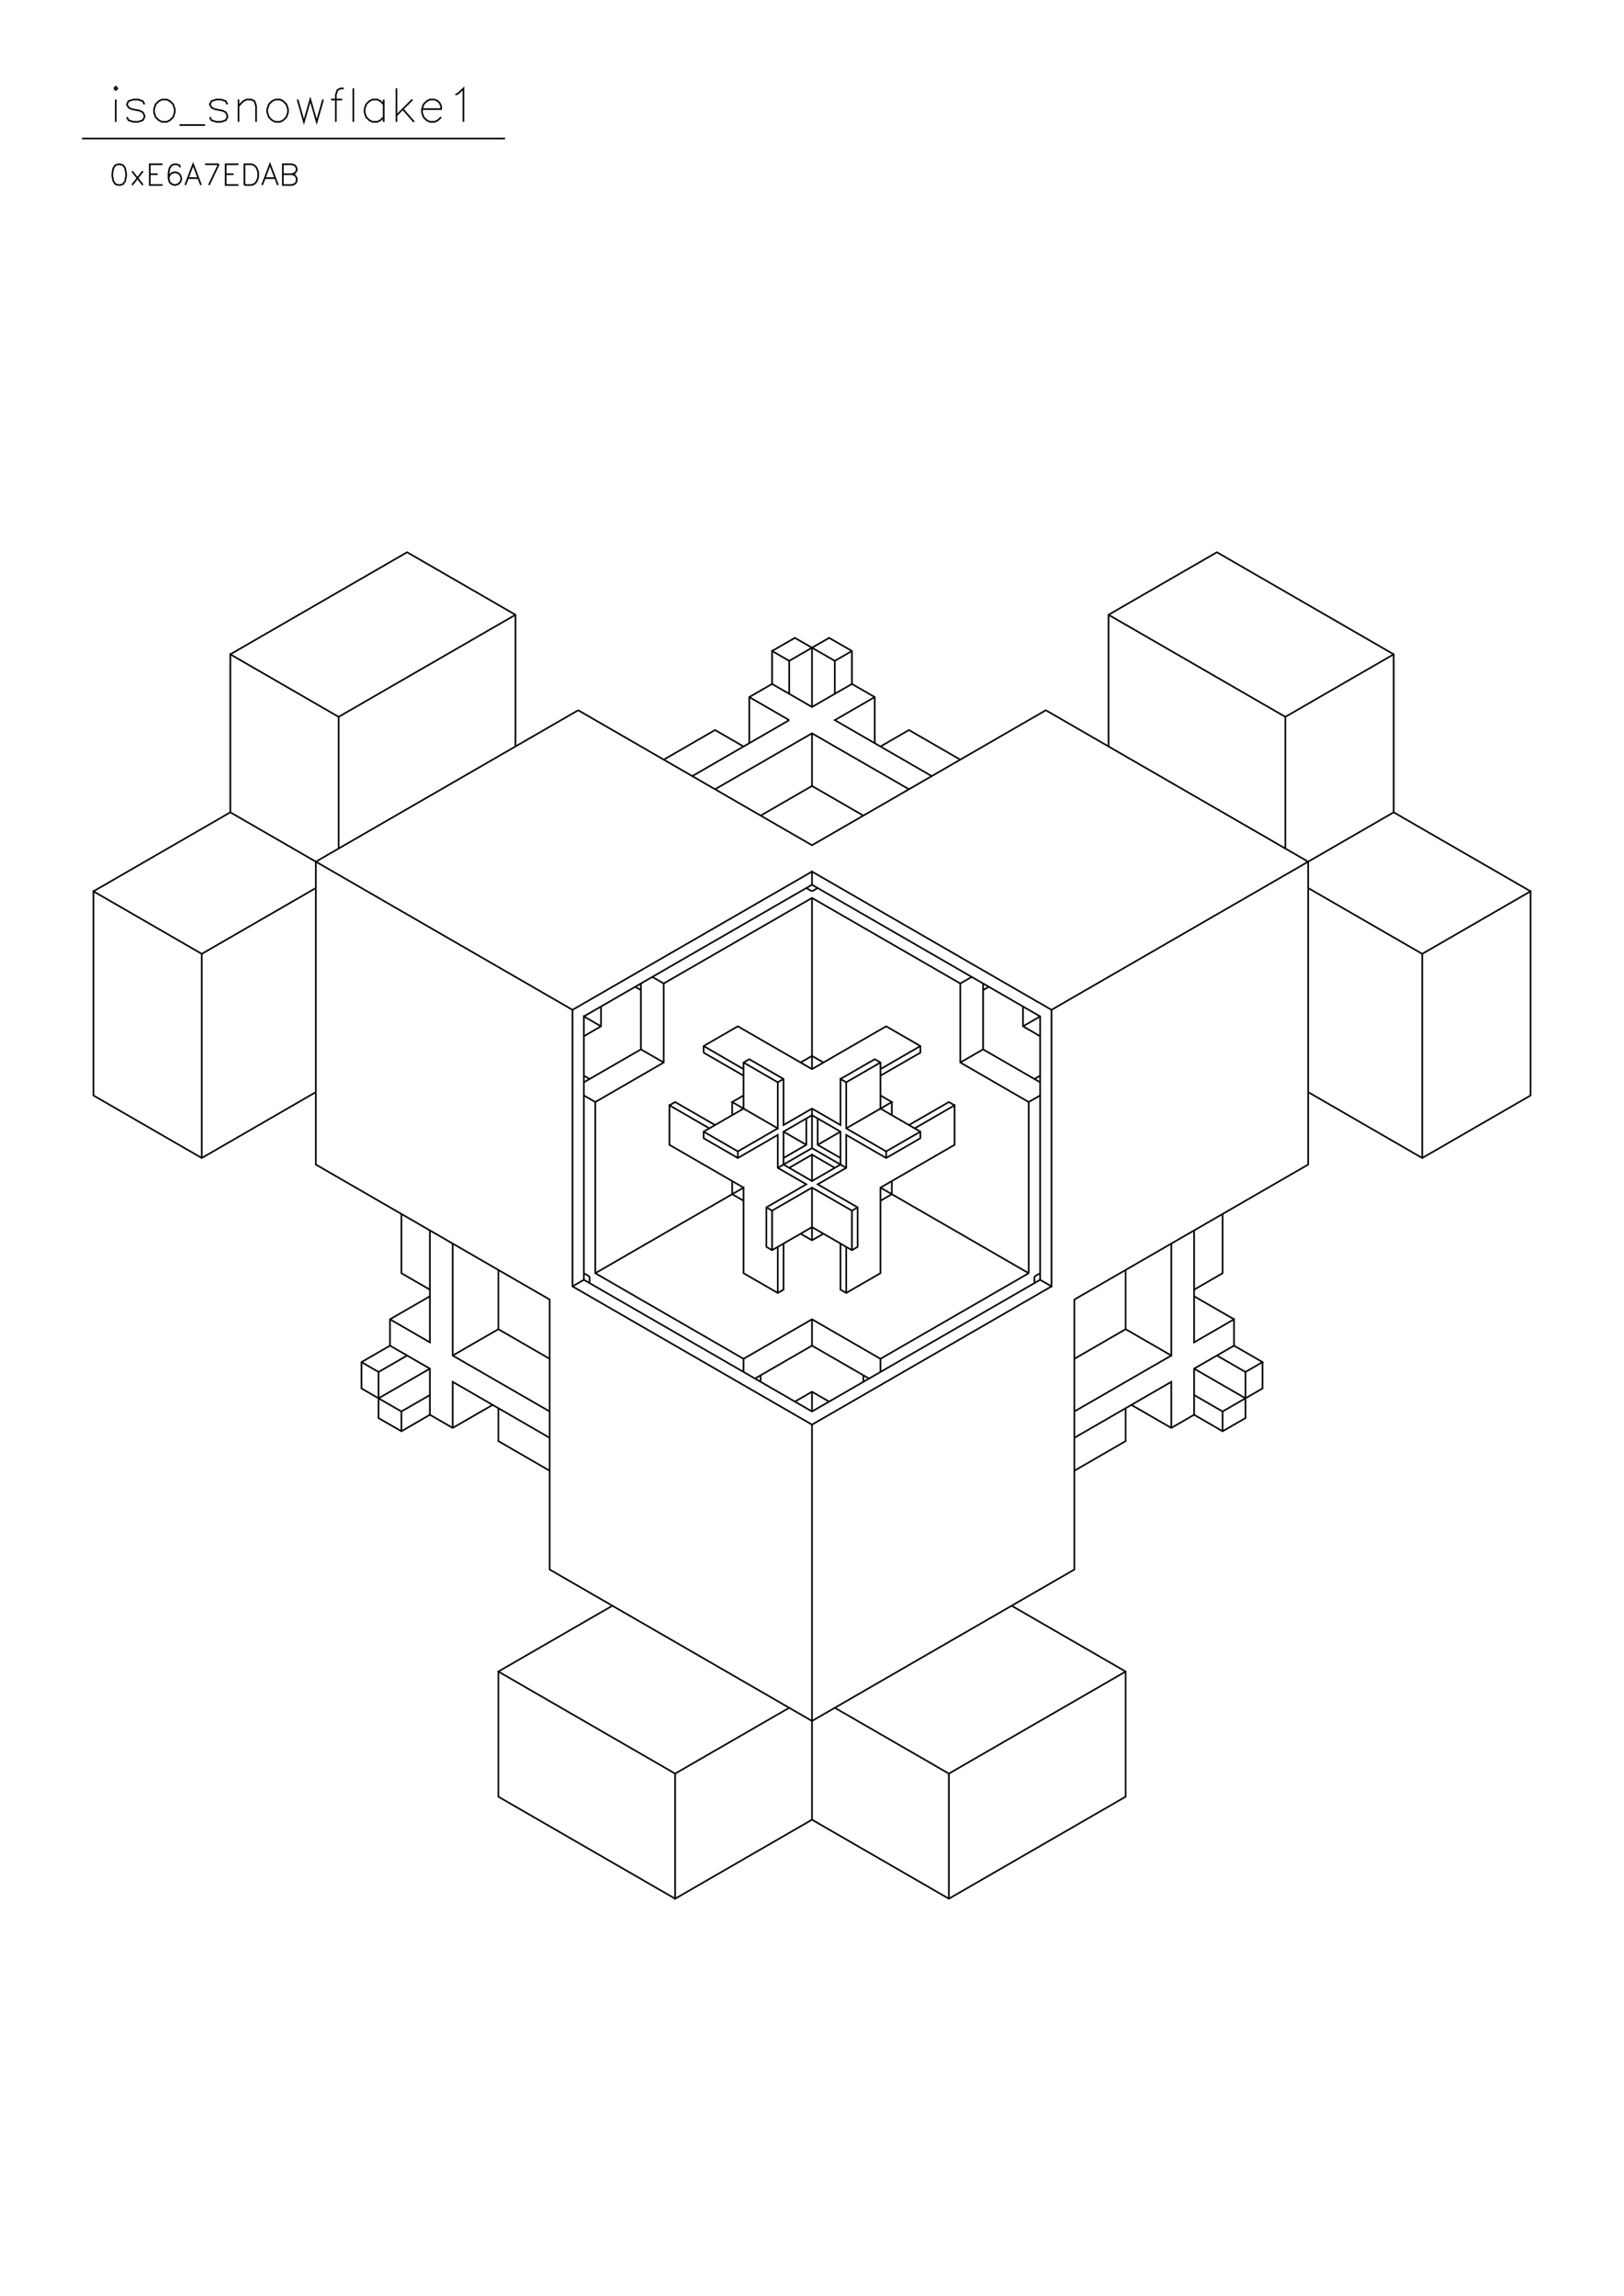 <?xml version="1.0" standalone="no"?>
<svg width="29.7cm" height="42cm" version="1.1" xmlns="http://www.w3.org/2000/svg" viewBox="0.0 0.0 29.7 42">
<path d="M4.212 11.968L7.445 10.101L9.427 11.245L9.427 13.654" stroke-width="0.03" stroke="#000000" fill="none"/>
<path d="M10.574 12.991L5.776 15.761L5.776 21.301L10.052 23.77L10.052 28.708L14.85 31.478L19.648 28.708L19.648 23.77L23.924 21.301L23.924 15.761L19.126 12.991L14.85 15.46L10.574 12.991" stroke-width="0.03" stroke="#000000" fill="none"/>
<path d="M12.138 13.895L13.077 13.353L13.598 13.654" stroke-width="0.03" stroke="#000000" fill="none"/>
<path d="M13.703 13.593L13.703 12.75L14.12 12.51L14.85 12.931L15.58 12.51L15.997 12.75L15.997 13.593" stroke-width="0.03" stroke="#000000" fill="none"/>
<path d="M16.102 13.654L16.623 13.353L17.562 13.895" stroke-width="0.03" stroke="#000000" fill="none"/>
<path d="M17.04 14.196L15.267 13.172L15.997 12.75" stroke-width="0.03" stroke="#000000" fill="none"/>
<path d="M15.58 12.51L15.58 11.907L15.163 11.667L14.433 12.088L14.12 11.907L14.12 12.51" stroke-width="0.03" stroke="#000000" fill="none"/>
<path d="M14.433 12.69L14.433 12.088" stroke-width="0.03" stroke="#000000" fill="none"/>
<path d="M14.12 11.907L14.537 11.667L15.267 12.088L15.58 11.907" stroke-width="0.03" stroke="#000000" fill="none"/>
<path d="M15.267 12.088L15.267 12.69" stroke-width="0.03" stroke="#000000" fill="none"/>
<path d="M14.85 12.931L14.85 11.847" stroke-width="0.03" stroke="#000000" fill="none"/>
<path d="M14.433 13.172L12.66 14.196" stroke-width="0.03" stroke="#000000" fill="none"/>
<path d="M13.077 14.436L14.85 13.413L16.623 14.436" stroke-width="0.03" stroke="#000000" fill="none"/>
<path d="M15.789 14.918L14.85 14.376L13.911 14.918" stroke-width="0.03" stroke="#000000" fill="none"/>
<path d="M14.85 14.376L14.85 13.413" stroke-width="0.03" stroke="#000000" fill="none"/>
<path d="M14.433 13.172L13.703 12.75" stroke-width="0.03" stroke="#000000" fill="none"/>
<path d="M14.85 15.942L10.47 18.471L10.47 23.529L14.85 26.058L14.85 33.284L17.353 34.729L20.586 32.863L20.586 30.574L18.5 29.37" stroke-width="0.03" stroke="#000000" fill="none"/>
<path d="M20.586 30.574L17.353 32.441L17.353 34.729" stroke-width="0.03" stroke="#000000" fill="none"/>
<path d="M17.353 32.441L15.267 31.237" stroke-width="0.03" stroke="#000000" fill="none"/>
<path d="M14.433 31.237L12.347 32.441L12.347 34.729L14.85 33.284" stroke-width="0.03" stroke="#000000" fill="none"/>
<path d="M12.347 32.441L9.114 30.574L11.2 29.37" stroke-width="0.03" stroke="#000000" fill="none"/>
<path d="M9.114 30.574L9.114 32.863L12.347 34.729" stroke-width="0.03" stroke="#000000" fill="none"/>
<path d="M10.052 26.901L9.114 26.359L9.114 25.757" stroke-width="0.03" stroke="#000000" fill="none"/>
<path d="M9.009 25.697L8.279 26.118L7.862 25.877L7.862 25.034L7.132 24.613L6.611 24.914L6.611 25.396L7.341 25.817L7.862 25.516" stroke-width="0.03" stroke="#000000" fill="none"/>
<path d="M7.862 25.877L7.341 26.179L6.923 25.938L6.923 25.095L6.611 24.914" stroke-width="0.03" stroke="#000000" fill="none"/>
<path d="M6.923 25.095L7.445 24.794" stroke-width="0.03" stroke="#000000" fill="none"/>
<path d="M7.132 24.613L7.132 24.131L7.862 23.71" stroke-width="0.03" stroke="#000000" fill="none"/>
<path d="M7.862 23.589L7.341 23.288L7.341 22.204" stroke-width="0.03" stroke="#000000" fill="none"/>
<path d="M7.862 22.505L7.862 24.553L7.132 24.131" stroke-width="0.03" stroke="#000000" fill="none"/>
<path d="M7.862 25.034L6.923 25.576" stroke-width="0.03" stroke="#000000" fill="none"/>
<path d="M7.341 25.817L7.341 26.179" stroke-width="0.03" stroke="#000000" fill="none"/>
<path d="M8.279 26.118L8.279 25.275L10.052 26.299" stroke-width="0.03" stroke="#000000" fill="none"/>
<path d="M10.052 25.817L8.279 24.794L8.279 22.746" stroke-width="0.03" stroke="#000000" fill="none"/>
<path d="M9.114 23.228L9.114 24.312L8.279 24.794" stroke-width="0.03" stroke="#000000" fill="none"/>
<path d="M9.114 24.312L10.052 24.854" stroke-width="0.03" stroke="#000000" fill="none"/>
<path d="M10.47 23.529L10.678 23.409L14.85 25.817L19.022 23.409L19.23 23.529L19.23 18.471L14.85 15.942L14.85 16.183L19.022 18.591L19.022 23.409" stroke-width="0.03" stroke="#000000" fill="none"/>
<path d="M18.918 23.348L19.022 23.288" stroke-width="0.03" stroke="#000000" fill="none"/>
<path d="M18.918 23.348L18.918 23.469" stroke-width="0.03" stroke="#000000" fill="none"/>
<path d="M18.813 23.288L16.102 24.854L14.85 24.131L13.598 24.854L10.887 23.288L10.887 20.157L10.678 20.037" stroke-width="0.03" stroke="#000000" fill="none"/>
<path d="M10.678 19.796L11.721 19.194L11.721 17.989" stroke-width="0.03" stroke="#000000" fill="none"/>
<path d="M11.617 18.049L11.721 18.11" stroke-width="0.03" stroke="#000000" fill="none"/>
<path d="M11.93 17.869L12.138 17.989L12.138 19.434L10.887 20.157" stroke-width="0.03" stroke="#000000" fill="none"/>
<path d="M10.782 19.735L10.678 19.675" stroke-width="0.03" stroke="#000000" fill="none"/>
<path d="M10.678 18.953L10.991 18.772L10.991 18.411" stroke-width="0.03" stroke="#000000" fill="none"/>
<path d="M10.991 18.772L10.678 18.591L10.678 23.409" stroke-width="0.03" stroke="#000000" fill="none"/>
<path d="M10.782 23.348L10.782 23.469" stroke-width="0.03" stroke="#000000" fill="none"/>
<path d="M10.782 23.348L10.678 23.288" stroke-width="0.03" stroke="#000000" fill="none"/>
<path d="M10.887 23.288L13.598 21.723L13.598 23.288L14.224 23.649L14.329 23.589L14.329 22.746" stroke-width="0.03" stroke="#000000" fill="none"/>
<path d="M14.224 22.806L14.224 23.649" stroke-width="0.03" stroke="#000000" fill="none"/>
<path d="M14.85 24.131L14.85 24.613L13.807 25.215" stroke-width="0.03" stroke="#000000" fill="none"/>
<path d="M13.911 25.155L13.911 25.275" stroke-width="0.03" stroke="#000000" fill="none"/>
<path d="M13.598 25.095L13.598 24.854" stroke-width="0.03" stroke="#000000" fill="none"/>
<path d="M14.537 25.637L14.85 25.456L15.163 25.637" stroke-width="0.03" stroke="#000000" fill="none"/>
<path d="M14.85 25.456L14.85 25.817" stroke-width="0.03" stroke="#000000" fill="none"/>
<path d="M14.85 26.058L19.23 23.529" stroke-width="0.03" stroke="#000000" fill="none"/>
<path d="M18.813 23.288L18.813 20.157L19.022 20.037" stroke-width="0.03" stroke="#000000" fill="none"/>
<path d="M19.022 19.796L17.979 19.194L17.979 17.989" stroke-width="0.03" stroke="#000000" fill="none"/>
<path d="M17.979 18.11L18.083 18.049" stroke-width="0.03" stroke="#000000" fill="none"/>
<path d="M17.77 17.869L17.562 17.989L17.562 19.434L18.813 20.157" stroke-width="0.03" stroke="#000000" fill="none"/>
<path d="M18.918 19.735L19.022 19.675" stroke-width="0.03" stroke="#000000" fill="none"/>
<path d="M19.022 18.953L18.709 18.772L18.709 18.411" stroke-width="0.03" stroke="#000000" fill="none"/>
<path d="M19.022 18.591L18.709 18.772" stroke-width="0.03" stroke="#000000" fill="none"/>
<path d="M19.23 18.471L25.488 14.858L25.488 11.968L22.255 10.101L20.273 11.245L20.273 13.654" stroke-width="0.03" stroke="#000000" fill="none"/>
<path d="M20.273 11.245L23.507 13.112L23.507 15.52" stroke-width="0.03" stroke="#000000" fill="none"/>
<path d="M23.924 16.243L26.01 17.447L27.991 16.303L27.991 20.037L26.01 21.181L23.924 19.976" stroke-width="0.03" stroke="#000000" fill="none"/>
<path d="M26.01 21.181L26.01 17.447" stroke-width="0.03" stroke="#000000" fill="none"/>
<path d="M27.991 16.303L25.488 14.858" stroke-width="0.03" stroke="#000000" fill="none"/>
<path d="M23.507 13.112L25.488 11.968" stroke-width="0.03" stroke="#000000" fill="none"/>
<path d="M17.562 17.989L14.85 16.424L12.138 17.989" stroke-width="0.03" stroke="#000000" fill="none"/>
<path d="M11.721 19.194L12.138 19.434" stroke-width="0.03" stroke="#000000" fill="none"/>
<path d="M12.868 19.254L12.868 19.133L13.494 18.772L14.85 19.555L16.206 18.772L16.832 19.133L16.832 19.254L16.102 19.675" stroke-width="0.03" stroke="#000000" fill="none"/>
<path d="M16.102 19.555L16.832 19.133" stroke-width="0.03" stroke="#000000" fill="none"/>
<path d="M16.102 19.434L15.476 19.796L15.371 19.735L15.371 20.578L14.85 20.277L14.329 20.578L14.329 19.735L13.703 19.374L13.598 19.434L13.598 20.277L12.868 20.699L12.868 20.819L13.494 21.181L14.224 20.759L14.224 21.361L14.746 21.662L14.016 22.084L14.016 22.806L14.12 22.867L14.85 22.445L15.58 22.867L15.684 22.806L15.684 22.084L14.954 21.662L15.476 21.361L15.476 20.759L16.206 21.181L16.832 20.819L16.832 20.699L16.102 20.277L16.102 19.434L15.997 19.374L15.371 19.735" stroke-width="0.03" stroke="#000000" fill="none"/>
<path d="M15.476 19.796L15.476 20.639L16.206 21.06L16.832 20.699" stroke-width="0.03" stroke="#000000" fill="none"/>
<path d="M16.727 20.639L17.457 20.217L17.457 20.94L16.102 21.723L16.102 23.288L15.476 23.649L15.371 23.589L15.371 22.746" stroke-width="0.03" stroke="#000000" fill="none"/>
<path d="M15.476 22.806L15.476 23.649" stroke-width="0.03" stroke="#000000" fill="none"/>
<path d="M15.58 22.867L15.58 22.144L15.684 22.084" stroke-width="0.03" stroke="#000000" fill="none"/>
<path d="M15.58 22.144L14.85 21.723L14.12 22.144L14.12 22.867" stroke-width="0.03" stroke="#000000" fill="none"/>
<path d="M14.641 22.566L14.85 22.686L15.059 22.566" stroke-width="0.03" stroke="#000000" fill="none"/>
<path d="M14.85 22.686L14.85 21.723" stroke-width="0.03" stroke="#000000" fill="none"/>
<path d="M14.85 21.602L15.371 21.301L15.371 20.699L14.85 20.398L14.329 20.699L14.329 21.301L14.85 21.602L14.85 21.12L14.433 21.361" stroke-width="0.03" stroke="#000000" fill="none"/>
<path d="M14.329 21.181L14.746 20.94L14.746 20.458" stroke-width="0.03" stroke="#000000" fill="none"/>
<path d="M14.85 20.277L14.85 21L14.224 21.361" stroke-width="0.03" stroke="#000000" fill="none"/>
<path d="M14.746 20.94L14.329 20.699" stroke-width="0.03" stroke="#000000" fill="none"/>
<path d="M14.224 20.639L13.494 21.06L12.868 20.699" stroke-width="0.03" stroke="#000000" fill="none"/>
<path d="M12.973 20.639L12.243 20.217L12.243 20.94L13.598 21.723" stroke-width="0.03" stroke="#000000" fill="none"/>
<path d="M13.39 21.602L13.39 21.843L13.598 21.963" stroke-width="0.03" stroke="#000000" fill="none"/>
<path d="M14.016 22.084L14.12 22.144" stroke-width="0.03" stroke="#000000" fill="none"/>
<path d="M13.494 21.181L13.494 21.06" stroke-width="0.03" stroke="#000000" fill="none"/>
<path d="M13.077 20.578L12.347 20.157L12.243 20.217" stroke-width="0.03" stroke="#000000" fill="none"/>
<path d="M12.868 19.254L13.598 19.675" stroke-width="0.03" stroke="#000000" fill="none"/>
<path d="M13.598 19.555L12.868 19.133" stroke-width="0.03" stroke="#000000" fill="none"/>
<path d="M13.598 19.434L14.224 19.796L14.329 19.735" stroke-width="0.03" stroke="#000000" fill="none"/>
<path d="M14.224 19.796L14.224 20.639L13.39 20.157L13.598 20.037" stroke-width="0.03" stroke="#000000" fill="none"/>
<path d="M13.39 20.157L13.39 20.398" stroke-width="0.03" stroke="#000000" fill="none"/>
<path d="M14.954 20.458L14.954 20.94L15.371 21.181" stroke-width="0.03" stroke="#000000" fill="none"/>
<path d="M15.476 21.361L14.85 21" stroke-width="0.03" stroke="#000000" fill="none"/>
<path d="M14.85 21.12L15.267 21.361" stroke-width="0.03" stroke="#000000" fill="none"/>
<path d="M14.954 20.94L15.371 20.699" stroke-width="0.03" stroke="#000000" fill="none"/>
<path d="M15.476 20.639L16.31 20.157L16.102 20.037" stroke-width="0.03" stroke="#000000" fill="none"/>
<path d="M16.31 20.157L16.31 20.398" stroke-width="0.03" stroke="#000000" fill="none"/>
<path d="M16.623 20.578L17.353 20.157L17.457 20.217" stroke-width="0.03" stroke="#000000" fill="none"/>
<path d="M17.562 19.434L17.979 19.194" stroke-width="0.03" stroke="#000000" fill="none"/>
<path d="M16.206 21.06L16.206 21.181" stroke-width="0.03" stroke="#000000" fill="none"/>
<path d="M16.31 21.602L16.31 21.843L16.102 21.963" stroke-width="0.03" stroke="#000000" fill="none"/>
<path d="M16.102 21.723L18.813 23.288" stroke-width="0.03" stroke="#000000" fill="none"/>
<path d="M19.648 24.854L20.586 24.312L21.421 24.794L21.421 22.746" stroke-width="0.03" stroke="#000000" fill="none"/>
<path d="M21.838 22.505L21.838 24.553L22.568 24.131L22.568 24.613L21.838 25.034L21.838 25.877L21.421 26.118L20.691 25.697" stroke-width="0.03" stroke="#000000" fill="none"/>
<path d="M20.586 25.757L20.586 26.359L19.648 26.901" stroke-width="0.03" stroke="#000000" fill="none"/>
<path d="M19.648 26.299L21.421 25.275L21.421 26.118" stroke-width="0.03" stroke="#000000" fill="none"/>
<path d="M21.838 25.877L22.359 26.179L22.777 25.938L22.777 25.095L23.089 24.914L22.568 24.613" stroke-width="0.03" stroke="#000000" fill="none"/>
<path d="M22.255 24.794L22.777 25.095" stroke-width="0.03" stroke="#000000" fill="none"/>
<path d="M23.089 24.914L23.089 25.396L22.359 25.817L21.838 25.516" stroke-width="0.03" stroke="#000000" fill="none"/>
<path d="M21.838 25.034L22.777 25.576" stroke-width="0.03" stroke="#000000" fill="none"/>
<path d="M22.359 25.817L22.359 26.179" stroke-width="0.03" stroke="#000000" fill="none"/>
<path d="M21.421 24.794L19.648 25.817" stroke-width="0.03" stroke="#000000" fill="none"/>
<path d="M20.586 24.312L20.586 23.228" stroke-width="0.03" stroke="#000000" fill="none"/>
<path d="M21.838 23.589L22.359 23.288L22.359 22.204" stroke-width="0.03" stroke="#000000" fill="none"/>
<path d="M21.838 23.71L22.568 24.131" stroke-width="0.03" stroke="#000000" fill="none"/>
<path d="M16.102 24.854L16.102 25.095" stroke-width="0.03" stroke="#000000" fill="none"/>
<path d="M15.893 25.215L14.85 24.613" stroke-width="0.03" stroke="#000000" fill="none"/>
<path d="M15.789 25.155L15.789 25.275" stroke-width="0.03" stroke="#000000" fill="none"/>
<path d="M14.85 19.555L14.85 16.424" stroke-width="0.03" stroke="#000000" fill="none"/>
<path d="M14.85 16.303L14.954 16.243" stroke-width="0.03" stroke="#000000" fill="none"/>
<path d="M14.85 16.303L14.746 16.243" stroke-width="0.03" stroke="#000000" fill="none"/>
<path d="M14.85 16.183L10.678 18.591" stroke-width="0.03" stroke="#000000" fill="none"/>
<path d="M10.47 18.471L4.212 14.858L4.212 11.968L6.193 13.112L6.193 15.52" stroke-width="0.03" stroke="#000000" fill="none"/>
<path d="M5.776 16.243L3.69 17.447L1.709 16.303L1.709 20.037L3.69 21.181L5.776 19.976" stroke-width="0.03" stroke="#000000" fill="none"/>
<path d="M3.69 21.181L3.69 17.447" stroke-width="0.03" stroke="#000000" fill="none"/>
<path d="M1.709 16.303L4.212 14.858" stroke-width="0.03" stroke="#000000" fill="none"/>
<path d="M6.193 13.112L9.427 11.245" stroke-width="0.03" stroke="#000000" fill="none"/>
<path d="M9.237 2.533L1.5 2.533" stroke-width="0.03" stroke="#000000" fill="none"/>
<path d="M2.117 2.229L2.117 1.821" stroke-width="0.03" stroke="#000000" fill="none"/>
<path d="M2.087 1.617L2.117 1.646L2.146 1.617L2.117 1.587L2.087 1.617" stroke-width="0.03" stroke="#000000" fill="none"/>
<path d="M2.321 2.142L2.35 2.2L2.438 2.229L2.525 2.229L2.612 2.2L2.642 2.142L2.642 2.112L2.612 2.054L2.554 2.025L2.408 1.996L2.35 1.967L2.321 1.908L2.35 1.85L2.438 1.821L2.525 1.821L2.612 1.85L2.642 1.908" stroke-width="0.03" stroke="#000000" fill="none"/>
<path d="M2.962 1.821L2.904 1.85L2.846 1.908L2.817 1.996L2.817 2.054L2.846 2.142L2.904 2.2L2.962 2.229L3.05 2.229L3.108 2.2L3.167 2.142L3.196 2.054L3.196 1.996L3.167 1.908L3.108 1.85L3.05 1.821L2.962 1.821" stroke-width="0.03" stroke="#000000" fill="none"/>
<path d="M3.283 2.287L3.75 2.287" stroke-width="0.03" stroke="#000000" fill="none"/>
<path d="M3.837 2.142L3.867 2.2L3.954 2.229L4.042 2.229L4.129 2.2L4.158 2.142L4.158 2.112L4.129 2.054L4.071 2.025L3.925 1.996L3.867 1.967L3.837 1.908L3.867 1.85L3.954 1.821L4.042 1.821L4.129 1.85L4.158 1.908" stroke-width="0.03" stroke="#000000" fill="none"/>
<path d="M4.362 1.938L4.45 1.85L4.508 1.821L4.596 1.821L4.654 1.85L4.683 1.938L4.683 2.229" stroke-width="0.03" stroke="#000000" fill="none"/>
<path d="M4.362 2.229L4.362 1.821" stroke-width="0.03" stroke="#000000" fill="none"/>
<path d="M5.033 1.821L4.975 1.85L4.917 1.908L4.887 1.996L4.887 2.054L4.917 2.142L4.975 2.2L5.033 2.229L5.121 2.229L5.179 2.2L5.237 2.142L5.267 2.054L5.267 1.996L5.237 1.908L5.179 1.85L5.121 1.821L5.033 1.821" stroke-width="0.03" stroke="#000000" fill="none"/>
<path d="M5.442 1.821L5.558 2.229L5.675 1.821L5.792 2.229L5.908 1.821" stroke-width="0.03" stroke="#000000" fill="none"/>
<path d="M6.054 1.821L6.258 1.821" stroke-width="0.03" stroke="#000000" fill="none"/>
<path d="M6.287 1.617L6.229 1.617L6.171 1.646L6.142 1.733L6.142 2.229" stroke-width="0.03" stroke="#000000" fill="none"/>
<path d="M6.462 2.229L6.462 1.617" stroke-width="0.03" stroke="#000000" fill="none"/>
<path d="M7.017 1.821L7.017 2.229" stroke-width="0.03" stroke="#000000" fill="none"/>
<path d="M7.017 2.142L6.958 2.2L6.9 2.229L6.812 2.229L6.754 2.2L6.696 2.142L6.667 2.054L6.667 1.996L6.696 1.908L6.754 1.85L6.812 1.821L6.9 1.821L6.958 1.85L7.017 1.908" stroke-width="0.03" stroke="#000000" fill="none"/>
<path d="M7.25 2.112L7.542 1.821" stroke-width="0.03" stroke="#000000" fill="none"/>
<path d="M7.367 1.996L7.571 2.229" stroke-width="0.03" stroke="#000000" fill="none"/>
<path d="M7.717 1.996L8.067 1.996L8.067 1.938L8.037 1.879L8.008 1.85L7.95 1.821L7.862 1.821L7.804 1.85L7.746 1.908L7.717 1.996L7.717 2.054L7.746 2.142L7.804 2.2L7.862 2.229L7.95 2.229L8.008 2.2L8.067 2.142" stroke-width="0.03" stroke="#000000" fill="none"/>
<path d="M8.475 2.229L8.475 1.617L8.387 1.704L8.329 1.733" stroke-width="0.03" stroke="#000000" fill="none"/>
<path d="M7.25 1.617L7.25 2.229" stroke-width="0.03" stroke="#000000" fill="none"/>
<path d="M5.335 3.186L5.389 3.168L5.407 3.15L5.425 3.114L5.425 3.078L5.407 3.041L5.389 3.023L5.335 3.005L5.173 3.005L5.173 3.384L5.335 3.384L5.389 3.366L5.407 3.348L5.425 3.312L5.425 3.258L5.407 3.222L5.389 3.204L5.335 3.186L5.173 3.186" stroke-width="0.03" stroke="#000000" fill="none"/>
<path d="M5.028 3.258L4.848 3.258" stroke-width="0.03" stroke="#000000" fill="none"/>
<path d="M4.794 3.384L4.938 3.005L5.082 3.384" stroke-width="0.03" stroke="#000000" fill="none"/>
<path d="M4.47 3.384L4.47 3.005L4.596 3.005L4.65 3.023L4.686 3.06L4.704 3.096L4.722 3.15L4.722 3.24L4.704 3.294L4.686 3.33L4.65 3.366L4.596 3.384L4.47 3.384" stroke-width="0.03" stroke="#000000" fill="none"/>
<path d="M4.361 3.384L4.127 3.384L4.127 3.005L4.361 3.005" stroke-width="0.03" stroke="#000000" fill="none"/>
<path d="M4.271 3.186L4.127 3.186" stroke-width="0.03" stroke="#000000" fill="none"/>
<path d="M4.001 3.005L3.821 3.384" stroke-width="0.03" stroke="#000000" fill="none"/>
<path d="M3.676 3.384L3.532 3.005L3.388 3.384" stroke-width="0.03" stroke="#000000" fill="none"/>
<path d="M3.442 3.258L3.622 3.258" stroke-width="0.03" stroke="#000000" fill="none"/>
<path d="M3.749 3.005L4.001 3.005" stroke-width="0.03" stroke="#000000" fill="none"/>
<path d="M3.298 3.06L3.28 3.023L3.226 3.005L3.19 3.005L3.136 3.023L3.1 3.078L3.082 3.168L3.082 3.258L3.1 3.33L3.136 3.366L3.19 3.384L3.208 3.384L3.262 3.366L3.298 3.33L3.316 3.276L3.316 3.258L3.298 3.204L3.262 3.168L3.208 3.15L3.19 3.15L3.136 3.168L3.1 3.204L3.082 3.258" stroke-width="0.03" stroke="#000000" fill="none"/>
<path d="M2.973 3.384L2.739 3.384L2.739 3.005L2.973 3.005" stroke-width="0.03" stroke="#000000" fill="none"/>
<path d="M2.883 3.186L2.739 3.186" stroke-width="0.03" stroke="#000000" fill="none"/>
<path d="M2.613 3.132L2.415 3.384" stroke-width="0.03" stroke="#000000" fill="none"/>
<path d="M2.613 3.384L2.415 3.132" stroke-width="0.03" stroke="#000000" fill="none"/>
<path d="M2.162 3.005L2.108 3.023L2.072 3.078L2.054 3.168L2.054 3.222L2.072 3.312L2.108 3.366L2.162 3.384L2.198 3.384L2.252 3.366L2.288 3.312L2.306 3.222L2.306 3.168L2.288 3.078L2.252 3.023L2.198 3.005L2.162 3.005" stroke-width="0.03" stroke="#000000" fill="none"/>
<path d="M14.641 19.434L14.85 19.314L15.059 19.434" stroke-width="0.03" stroke="#000000" fill="none"/>
</svg>
